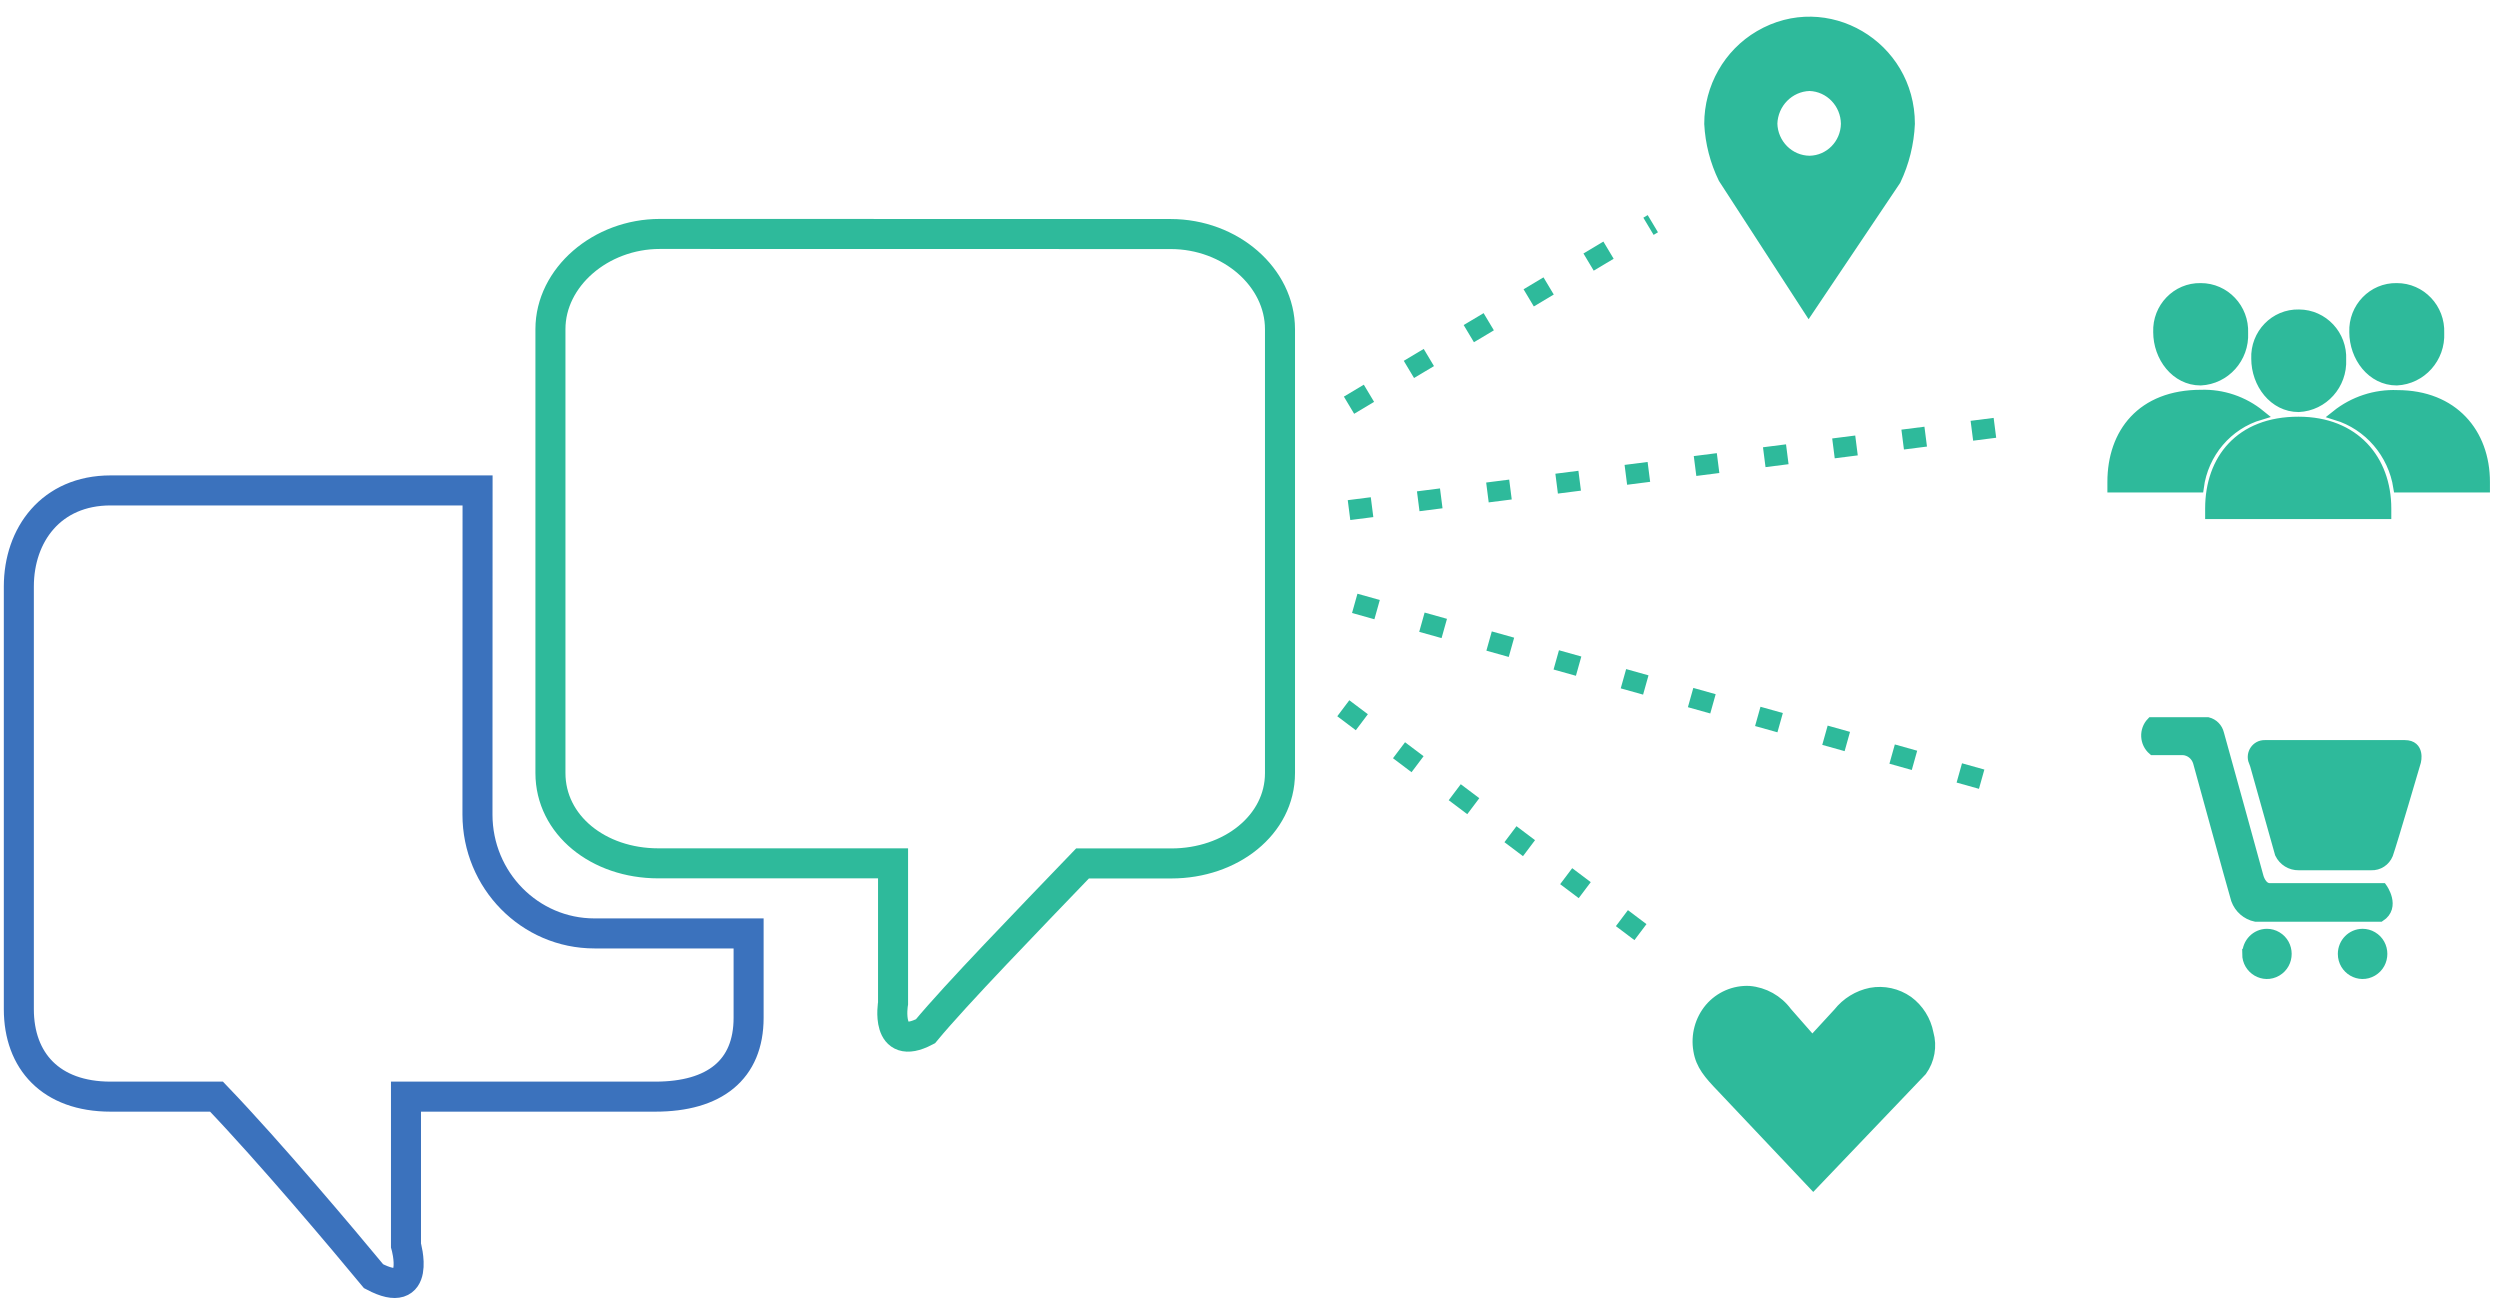 <?xml version="1.0" encoding="utf-8"?>
<svg width="249.765" height="130.09" viewBox="133.74 2825.06 249.765 130.09" xmlns="http://www.w3.org/2000/svg">
  <defs>
    <style>.cls-1,.cls-14,.cls-51,.cls-52,.cls-68,.cls-69,.cls-70,.cls-74,.cls-75,.cls-82,.cls-83,.cls-86,.cls-89,.cls-90,.cls-94{fill:none;}.cls-2,.cls-33,.cls-34,.cls-35,.cls-36,.cls-53,.cls-58,.cls-71,.cls-84{fill:#3a4042;}.cls-3{opacity:0.1;}.cls-4,.cls-59,.cls-7,.cls-8{fill:#fff;}.cls-5{fill:url(#New_Pattern_Swatch_11);}.cls-6{clip-path:url(#clip-path);}.cls-67,.cls-69,.cls-7,.cls-74,.cls-99{fill-rule:evenodd;}.cls-76,.cls-8{font-size:18px;}.cls-15,.cls-23,.cls-28,.cls-54,.cls-58,.cls-59,.cls-76,.cls-77,.cls-8,.cls-84,.cls-87{font-family:SourceSansPro-Regular, Source Sans Pro;}.cls-9{letter-spacing:-0.03em;}.cls-10{letter-spacing:0em;}.cls-11{letter-spacing:-0.04em;}.cls-12,.cls-33{letter-spacing:-0.01em;}.cls-13{letter-spacing:-0.02em;}.cls-14{stroke:#fff;}.cls-14,.cls-51,.cls-52,.cls-53,.cls-68,.cls-69,.cls-70,.cls-74,.cls-75,.cls-82,.cls-83,.cls-86{stroke-miterlimit:10;}.cls-15,.cls-23,.cls-59{font-size:38px;}.cls-15{fill:#1063d5;}.cls-16{letter-spacing:-0.01em;}.cls-17{letter-spacing:-0.01em;}.cls-18{letter-spacing:0em;}.cls-19{letter-spacing:0em;}.cls-20{letter-spacing:0em;}.cls-21{letter-spacing:-0.02em;}.cls-22{letter-spacing:-0.02em;}.cls-23,.cls-28,.cls-95,.cls-97,.cls-99{fill:#007aff;}.cls-24{letter-spacing:-0.02em;}.cls-25{letter-spacing:-0.02em;}.cls-26{letter-spacing:-0.01em;}.cls-27{letter-spacing:-0.01em;}.cls-28{font-size:27px;}.cls-29{letter-spacing:-0.02em;}.cls-30{letter-spacing:-0.01em;}.cls-31,.cls-71{letter-spacing:-0.02em;}.cls-32{letter-spacing:0em;}.cls-34{letter-spacing:-0.01em;}.cls-35{letter-spacing:0.01em;}.cls-36,.cls-65{letter-spacing:-0.01em;}.cls-37{letter-spacing:0em;}.cls-38{letter-spacing:-0.01em;}.cls-39{letter-spacing:-0.02em;}.cls-40{letter-spacing:0em;}.cls-41{letter-spacing:0.01em;}.cls-42{letter-spacing:-0.03em;}.cls-43{letter-spacing:0em;}.cls-44{letter-spacing:0.02em;}.cls-45{letter-spacing:-0.02em;}.cls-46{letter-spacing:-0.04em;}.cls-47,.cls-54,.cls-67,.cls-76,.cls-77,.cls-87,.cls-91{fill:#3eb;}.cls-48{letter-spacing:-0.02em;}.cls-49{letter-spacing:-0.01em;}.cls-50{letter-spacing:-0.05em;}.cls-51,.cls-74,.cls-83{stroke:#007aff;}.cls-51,.cls-52{stroke-width:3px;}.cls-52,.cls-53,.cls-68,.cls-69,.cls-70,.cls-75,.cls-82,.cls-86,.cls-94{stroke:#3eb;}.cls-54,.cls-84{font-size:21px;}.cls-55{letter-spacing:-0.02em;}.cls-56{letter-spacing:-0.01em;}.cls-57{letter-spacing:0em;}.cls-58,.cls-77{font-size:17px;}.cls-60{letter-spacing:0em;}.cls-61{letter-spacing:-0.02em;}.cls-62{letter-spacing:0.01em;}.cls-63{letter-spacing:-0.05em;}.cls-64{letter-spacing:-0.02em;}.cls-66{letter-spacing:0.02em;}.cls-68{stroke-dasharray:1 2;}.cls-72{letter-spacing:-0.02em;}.cls-73{letter-spacing:0.01em;}.cls-75{stroke-dasharray:2.32 4.65;}.cls-78{letter-spacing:0em;}.cls-79{letter-spacing:-0.01em;}.cls-80{letter-spacing:-0.01em;}.cls-81{letter-spacing:-0.01em;}.cls-82{stroke-dasharray:2.31 4.62;}.cls-85{letter-spacing:-0.01em;}.cls-86{stroke-dasharray:3 4;}.cls-87{font-size:12px;}.cls-88{letter-spacing:-0.01em;}.cls-89,.cls-90{stroke:#ccc;}.cls-89,.cls-90,.cls-94{stroke-linecap:round;stroke-linejoin:round;}.cls-89,.cls-94{stroke-width:8px;}.cls-90{stroke-width:7.71px;}.cls-91,.cls-95{font-size:9.37px;font-family:SourceSansPro-Bold, Source Sans Pro;font-weight:700;}.cls-92{letter-spacing:-0.02em;}.cls-93{letter-spacing:-0.02em;}.cls-96{letter-spacing:-0.04em;}.cls-98{letter-spacing:-0.07em;}</style>
  </defs>
  <path class="cls-74" d="M 181.452 2874.056 L 144.786 2874.056 C 138.867 2874.056 135.622 2878.479 135.622 2883.654 L 135.622 2925.885 C 135.622 2931.061 138.827 2934.621 144.786 2934.621 L 155.37 2934.621 C 160.687 2940.167 168.036 2948.902 171.064 2952.563 C 175.948 2955.15 174.3 2949.484 174.3 2949.484 L 174.3 2934.621 L 199.207 2934.621 C 205.126 2934.621 208.53 2931.943 208.53 2926.748 L 208.53 2918.314 L 193.131 2918.314 C 186.677 2918.319 181.442 2913.001 181.442 2906.44 Z" style="stroke: rgb(59, 114, 189); stroke-width: 3;"/>
  <path class="cls-69" d="M 199.662 2848.432 C 193.743 2848.432 188.732 2852.765 188.732 2857.94 L 188.732 2902.288 C 188.732 2907.483 193.525 2911.313 199.504 2911.313 L 222.961 2911.313 L 222.961 2925.294 C 222.961 2925.294 222.113 2930.228 226.197 2928.092 C 229.225 2924.431 236.574 2916.86 241.891 2911.323 L 250.768 2911.323 C 256.687 2911.323 261.619 2907.483 261.619 2902.298 L 261.619 2857.95 C 261.619 2852.775 256.687 2848.442 250.69 2848.442 Z" style="stroke: rgb(46, 186, 155); stroke-width: 3;"/>
  <path class="cls-67" d="M 349.358 2858.234 C 349.358 2860.722 351.104 2863.069 353.6 2863.069 C 356.059 2862.95 357.96 2860.826 357.842 2858.325 C 357.944 2855.875 356.012 2853.834 353.6 2853.843 C 351.207 2853.795 349.267 2855.804 349.358 2858.234 Z M 344.781 2873.208 C 344.781 2873.399 344.781 2873.759 344.781 2873.759 L 353.412 2873.759 C 353.868 2870.318 356.278 2867.475 359.558 2866.508 C 357.883 2865.144 355.784 2864.433 353.64 2864.502 C 347.701 2864.502 344.781 2868.334 344.781 2873.208 Z M 368.949 2858.234 C 368.949 2860.722 370.695 2863.069 373.19 2863.069 C 375.651 2862.95 377.55 2860.826 377.433 2858.325 C 377.534 2855.875 375.603 2853.834 373.19 2853.843 C 370.798 2853.795 368.857 2855.804 368.949 2858.234 Z M 373.349 2873.759 L 382 2873.759 C 382 2873.579 382 2873.399 382 2873.208 C 382 2868.334 378.843 2864.533 373.24 2864.533 C 371.039 2864.444 368.876 2865.155 367.144 2866.538 C 370.402 2867.537 372.813 2870.342 373.349 2873.759 Z M 359.154 2860.892 C 359.154 2863.379 360.9 2865.726 363.395 2865.726 C 365.855 2865.608 367.755 2863.484 367.637 2860.982 C 367.75 2858.536 365.834 2856.489 363.425 2856.479 C 361.012 2856.413 359.05 2858.441 359.154 2860.892 Z M 354.547 2875.865 C 354.547 2876.056 354.547 2876.417 354.547 2876.417 L 372.145 2876.417 C 372.145 2876.237 372.145 2876.056 372.145 2875.865 C 372.145 2870.991 368.988 2867.19 363.385 2867.19 C 357.506 2867.18 354.547 2870.991 354.547 2875.865 Z" style="stroke: rgb(46, 186, 155); fill: rgb(46, 186, 155);"/>
  <path class="cls-67" d="M 351.854 2900.001 C 352.548 2900.051 353.137 2900.536 353.334 2901.215 C 353.334 2901.215 356.707 2913.5 357.132 2914.934 C 357.451 2915.816 358.198 2916.465 359.105 2916.649 L 371.534 2916.649 C 373.082 2915.646 371.75 2913.791 371.75 2913.791 L 360.505 2913.791 C 359.667 2913.791 359.381 2912.647 359.381 2912.647 C 359.381 2912.647 355.731 2899.359 355.435 2898.356 C 355.3 2897.792 354.865 2897.35 354.311 2897.213 L 348.687 2897.213 C 347.928 2898.006 347.991 2899.289 348.825 2900.001 Z M 358.246 2920.36 C 358.246 2921.903 359.89 2922.869 361.206 2922.097 C 362.521 2921.325 362.521 2919.395 361.206 2918.623 C 360.906 2918.446 360.566 2918.354 360.219 2918.354 C 359.133 2918.359 358.256 2919.255 358.256 2920.36 Z M 367.804 2920.36 C 367.804 2921.903 369.448 2922.869 370.764 2922.097 C 372.079 2921.325 372.079 2919.395 370.764 2918.623 C 370.464 2918.446 370.124 2918.354 369.777 2918.354 C 368.688 2918.354 367.804 2919.251 367.804 2920.36 Z M 358.927 2901.134 L 361.512 2910.341 C 361.864 2911.068 362.598 2911.521 363.395 2911.504 L 370.646 2911.504 C 371.375 2911.534 372.044 2911.097 372.323 2910.411 C 372.737 2909.248 375.115 2901.134 375.115 2901.134 C 375.115 2901.134 375.528 2899.5 374 2899.5 L 360.002 2899.5 C 359.161 2899.482 358.577 2900.341 358.888 2901.134 Z" style="stroke: rgb(46, 186, 155); fill: rgb(46, 186, 155);"/>
  <path class="cls-67" d="M 304.504 2837.43 C 304.601 2839.326 305.078 2841.182 305.906 2842.885 L 314.437 2856.043 L 323.147 2843.076 C 323.986 2841.31 324.462 2839.388 324.549 2837.43 C 324.549 2829.586 316.198 2824.684 309.517 2828.605 C 306.415 2830.425 304.504 2833.789 304.504 2837.43 Z M 310.809 2837.43 C 310.869 2835.367 312.499 2833.711 314.526 2833.649 C 316.537 2833.718 318.137 2835.385 318.157 2837.43 C 318.126 2839.455 316.519 2841.088 314.526 2841.12 C 312.5 2841.099 310.855 2839.448 310.809 2837.389 Z" style="stroke: rgb(46, 186, 155); fill: rgb(46, 186, 155);"/>
  <path class="cls-47" d="M 314.897 2943.416 L 325.748 2932.053 C 326.531 2930.972 326.775 2929.582 326.409 2928.293 C 326.16 2926.993 325.433 2925.839 324.377 2925.063 C 323.286 2924.297 321.943 2924.001 320.639 2924.241 C 319.355 2924.501 318.203 2925.211 317.383 2926.247 L 314.798 2929.055 L 312.274 2926.177 C 311.37 2924.953 309.995 2924.183 308.495 2924.06 C 306.991 2923.99 305.539 2924.621 304.55 2925.775 C 303.568 2926.943 303.151 2928.495 303.415 2930.008 C 303.651 2931.472 304.46 2932.394 305.753 2933.738 Z" style="stroke: rgb(46, 186, 155); fill: rgb(46, 186, 155);"/>
  <line class="cls-75" x1="268.515" y1="2865.542" x2="298.868" y2="2847.408" style="stroke: rgb(46, 186, 155); stroke-width: 2;"/>
  <line class="cls-75" x1="268.515" y1="2876.022" x2="335.524" y2="2867.486" style="stroke: rgb(46, 186, 155); stroke-width: 2;"/>
  <line class="cls-75" x1="269.087" y1="2885.339" x2="335.524" y2="2903.973" style="stroke: rgb(46, 186, 155); stroke-width: 2;"/>
  <line class="cls-75" x1="267.943" y1="2895.819" x2="298.868" y2="2919.116" style="stroke: rgb(46, 186, 155); stroke-width: 2;"/>
</svg>